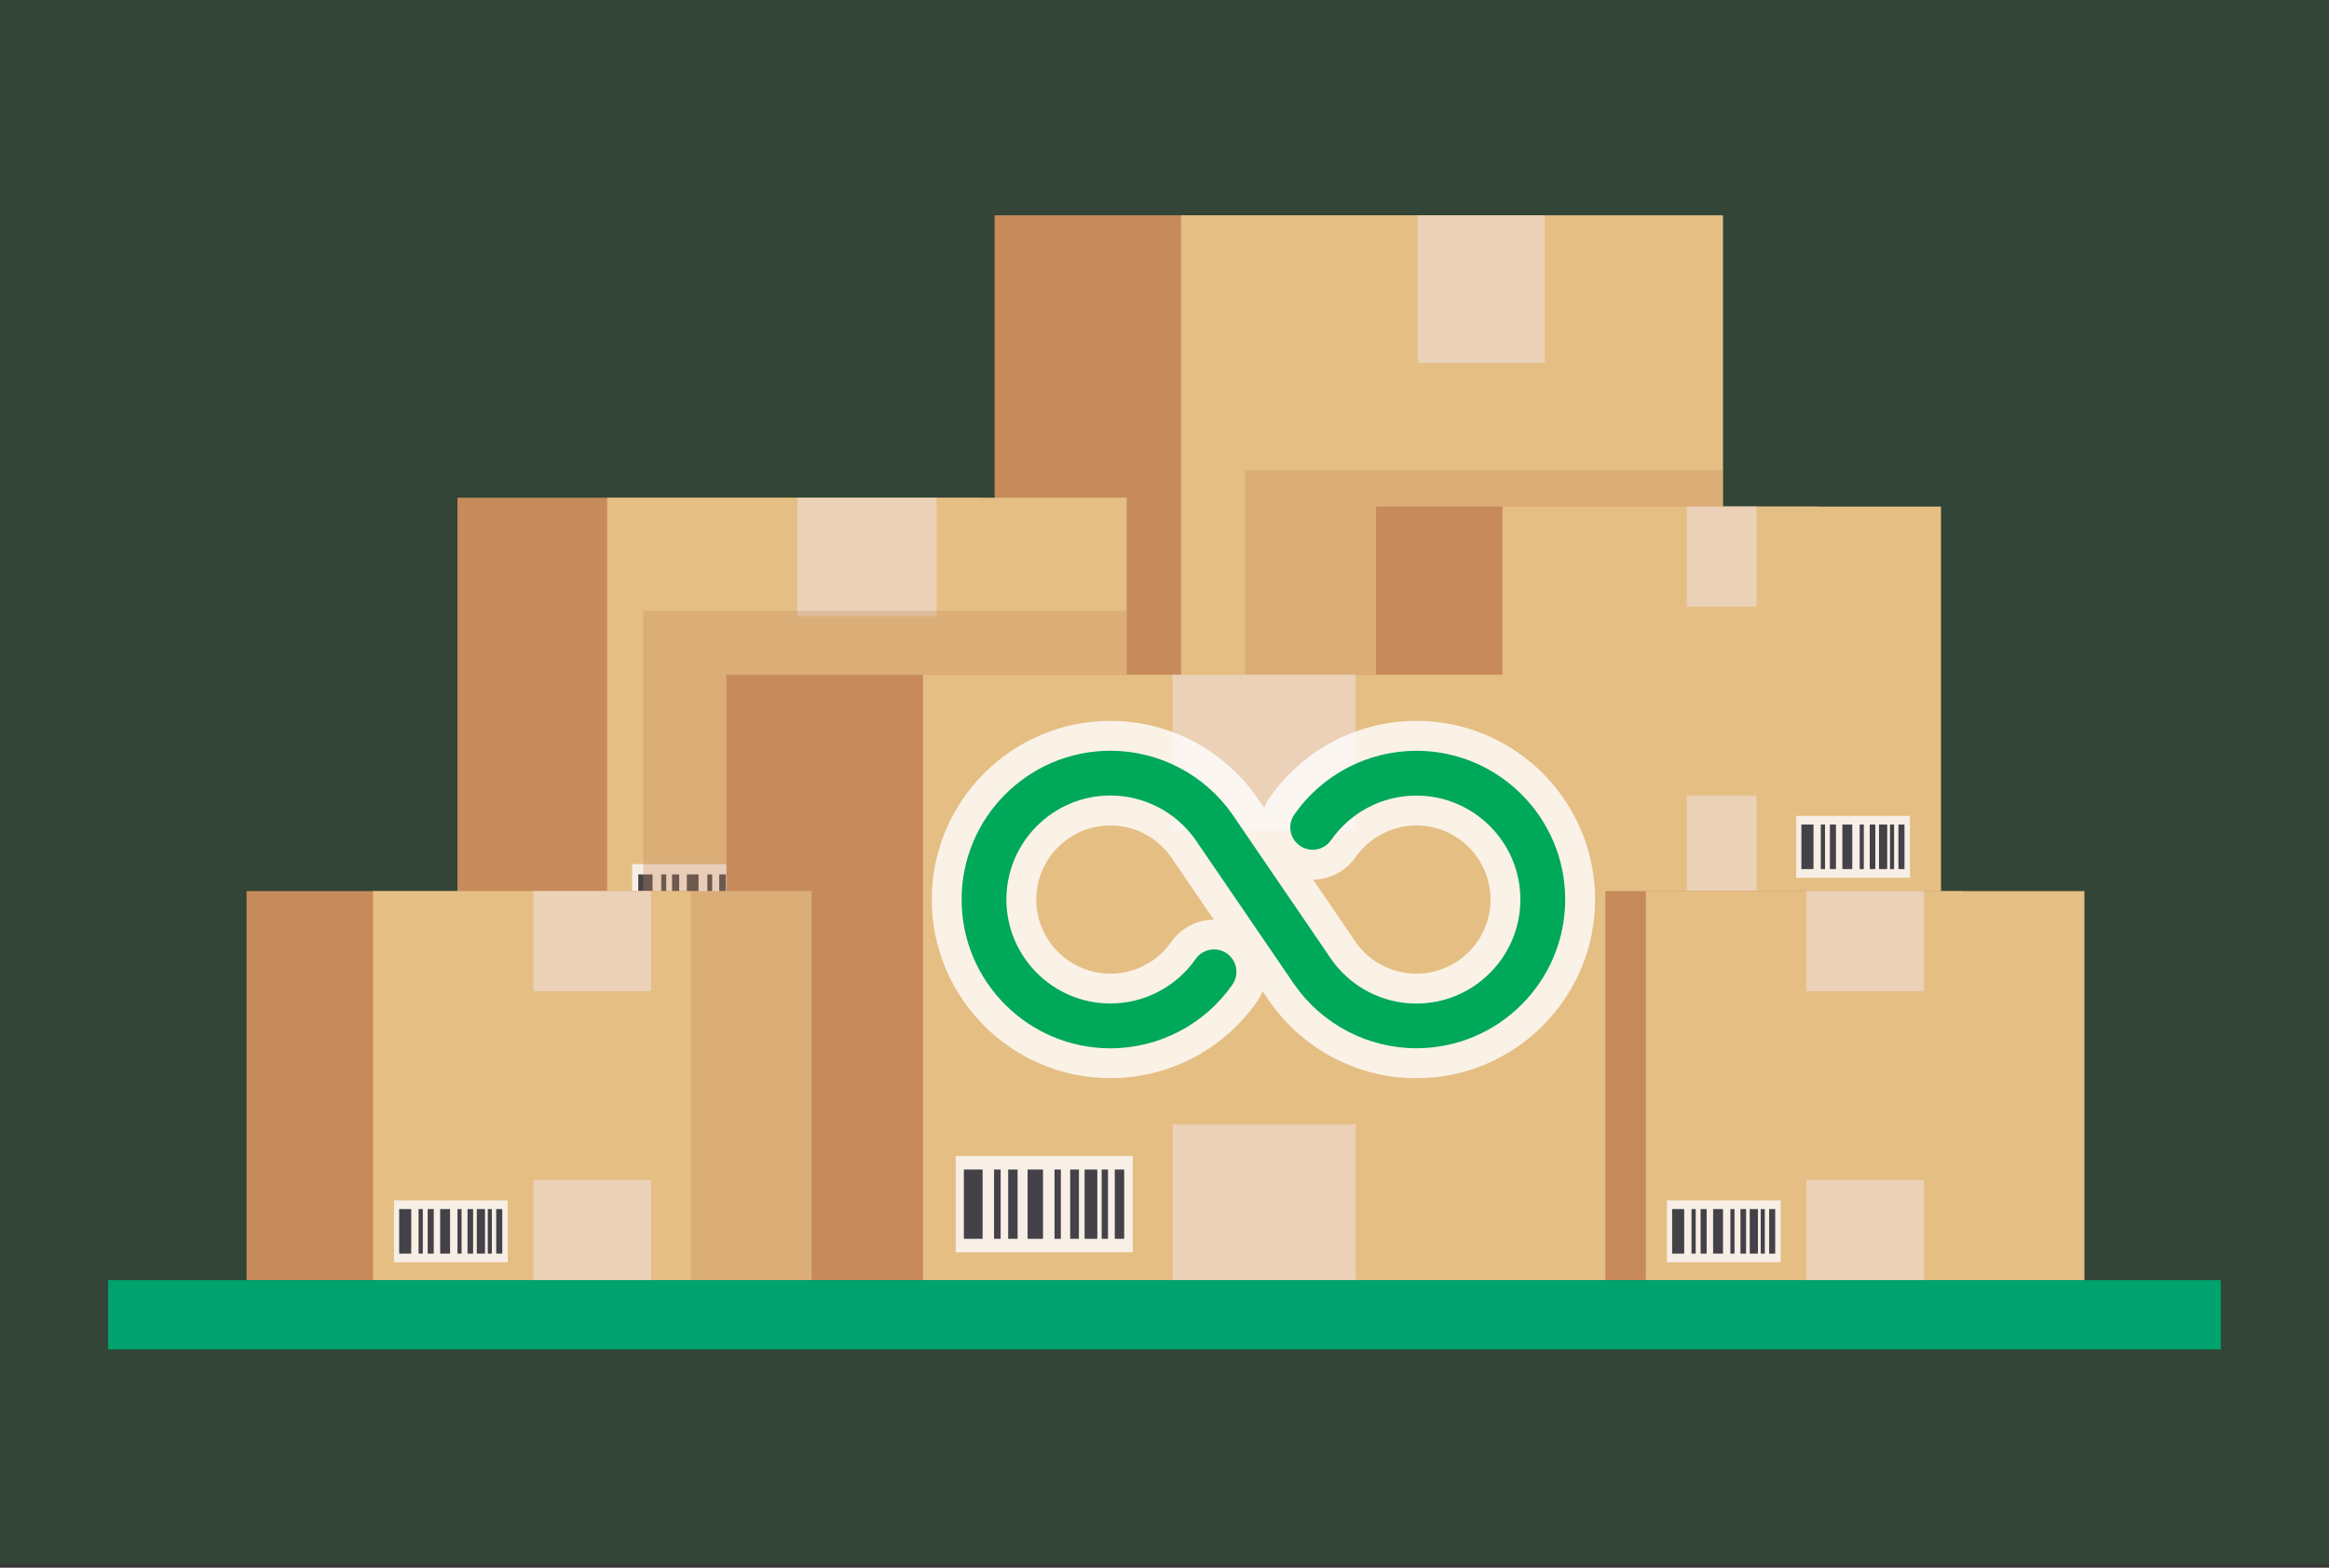 <?xml version="1.0" encoding="utf-8"?>
<!-- Generator: Adobe Illustrator 23.0.5, SVG Export Plug-In . SVG Version: 6.00 Build 0)  -->
<svg version="1.0" id="Layer_1" xmlns="http://www.w3.org/2000/svg" xmlns:xlink="http://www.w3.org/1999/xlink" x="0px" y="0px"
	 viewBox="0 0 624 420" style="enable-background:new 0 0 624 420;" xml:space="preserve">
<rect x="0" y="0" width="624" height="420" fill="#333333" stroke="none"/>
<style type="text/css">
	.st0{opacity:0.15;fill:#35B24A;}
	.st1{fill:#C78B5B;}
	.st2{fill:#E5BE84;}
	.st3{fill:#EAD1B7;}
	.st4{fill:#F7EEE5;}
	.st5{fill:#444248;}
	.st6{opacity:0.32;fill:#C78B5B;}
	.st7{fill:#00A26D;}
	.st8{opacity:0.8;fill:#FFFFFF;}
	.st9{fill:#00A859;}
</style>
<g>
	<rect x="0" class="st0" width="624" height="419.2"/>
	<g>
		<g>
			<rect x="266.48" y="57.68" class="st1" width="146.75" height="191.89"/>
			<rect x="316.43" y="57.68" class="st2" width="145.21" height="191.89"/>
			<rect x="379.82" y="57.68" class="st3" width="34.07" height="39.56"/>
			<rect x="379.82" y="210.01" class="st3" width="34.07" height="39.56"/>
			<g>
				<rect x="324.73" y="218.05" class="st4" width="44.95" height="24.44"/>
				<g>
					<rect x="326.79" y="221.48" class="st5" width="4.77" height="17.59"/>
					<rect x="334.46" y="221.48" class="st5" width="1.67" height="17.59"/>
					<rect x="342.98" y="221.48" class="st5" width="3.91" height="17.59"/>
					<rect x="338.05" y="221.48" class="st5" width="2.39" height="17.59"/>
					<rect x="349.82" y="221.48" class="st5" width="1.62" height="17.59"/>
					<rect x="357.46" y="221.48" class="st5" width="3.23" height="17.59"/>
					<rect x="361.8" y="221.48" class="st5" width="1.61" height="17.59"/>
					<rect x="353.79" y="221.48" class="st5" width="2.22" height="17.59"/>
					<rect x="365.13" y="221.48" class="st5" width="2.39" height="17.59"/>
				</g>
			</g>
		</g>
		<rect x="333.54" y="125.96" class="st6" width="128.1" height="123.61"/>
		<g>
			<rect x="122.57" y="133.34" class="st1" width="140.42" height="123.49"/>
			<rect x="162.69" y="133.34" class="st2" width="139.18" height="123.49"/>
			<rect x="213.61" y="133.34" class="st3" width="37.35" height="31.77"/>
			<rect x="213.61" y="225.05" class="st3" width="37.35" height="31.78"/>
			<g>
				<rect x="169.36" y="231.51" class="st4" width="36.11" height="19.63"/>
				<g>
					<rect x="171.01" y="234.26" class="st5" width="3.83" height="14.13"/>
					<rect x="177.17" y="234.26" class="st5" width="1.34" height="14.13"/>
					<rect x="184.02" y="234.26" class="st5" width="3.14" height="14.13"/>
					<rect x="180.06" y="234.26" class="st5" width="1.92" height="14.13"/>
					<rect x="189.51" y="234.26" class="st5" width="1.3" height="14.13"/>
					<rect x="195.64" y="234.26" class="st5" width="2.6" height="14.13"/>
					<rect x="199.13" y="234.26" class="st5" width="1.29" height="14.13"/>
					<rect x="192.7" y="234.26" class="st5" width="1.78" height="14.13"/>
					<rect x="201.8" y="234.26" class="st5" width="1.92" height="14.13"/>
				</g>
			</g>
		</g>
		<rect x="172.34" y="163.62" class="st6" width="129.53" height="93.21"/>
		<g>
			<rect x="368.68" y="135.71" class="st1" width="118.53" height="104.24"/>
			<rect x="402.55" y="135.71" class="st2" width="117.49" height="104.24"/>
			<rect x="451.94" y="135.71" class="st3" width="18.71" height="26.82"/>
			<rect x="451.94" y="213.13" class="st3" width="18.71" height="26.82"/>
			<g>
				<rect x="481.25" y="218.58" class="st4" width="30.48" height="16.57"/>
				<g>
					<rect x="482.64" y="220.9" class="st5" width="3.24" height="11.93"/>
					<rect x="487.84" y="220.9" class="st5" width="1.13" height="11.93"/>
					<rect x="493.62" y="220.9" class="st5" width="2.65" height="11.93"/>
					<rect x="490.28" y="220.9" class="st5" width="1.62" height="11.93"/>
					<rect x="498.26" y="220.9" class="st5" width="1.1" height="11.93"/>
					<rect x="503.44" y="220.9" class="st5" width="2.19" height="11.93"/>
					<rect x="506.38" y="220.9" class="st5" width="1.09" height="11.93"/>
					<rect x="500.95" y="220.9" class="st5" width="1.5" height="11.93"/>
					<rect x="508.64" y="220.9" class="st5" width="1.62" height="11.93"/>
				</g>
			</g>
		</g>
		<g>
			<rect x="407.12" y="238.73" class="st1" width="118.53" height="104.24"/>
			<rect x="440.98" y="238.73" class="st2" width="117.49" height="104.24"/>
			<rect x="483.96" y="238.73" class="st3" width="31.52" height="26.82"/>
			<rect x="483.96" y="316.14" class="st3" width="31.52" height="26.82"/>
			<g>
				<rect x="446.61" y="321.59" class="st4" width="30.48" height="16.57"/>
				<g>
					<rect x="448.01" y="323.92" class="st5" width="3.23" height="11.93"/>
					<rect x="453.2" y="323.92" class="st5" width="1.13" height="11.93"/>
					<rect x="458.99" y="323.92" class="st5" width="2.65" height="11.93"/>
					<rect x="455.64" y="323.92" class="st5" width="1.62" height="11.93"/>
					<rect x="463.62" y="323.92" class="st5" width="1.1" height="11.93"/>
					<rect x="468.8" y="323.92" class="st5" width="2.19" height="11.93"/>
					<rect x="471.75" y="323.92" class="st5" width="1.09" height="11.93"/>
					<rect x="466.32" y="323.92" class="st5" width="1.5" height="11.93"/>
					<rect x="474" y="323.92" class="st5" width="1.62" height="11.93"/>
				</g>
			</g>
		</g>
		<g>
			<rect x="194.62" y="180.78" class="st1" width="184.42" height="162.18"/>
			<rect x="247.31" y="180.78" class="st2" width="182.79" height="162.18"/>
			<rect x="314.18" y="180.78" class="st3" width="49.05" height="41.73"/>
			<rect x="314.18" y="301.23" class="st3" width="49.05" height="41.73"/>
			<g>
				<rect x="256.07" y="309.71" class="st4" width="47.42" height="25.79"/>
				<g>
					<rect x="258.24" y="313.33" class="st5" width="5.03" height="18.55"/>
					<rect x="266.33" y="313.33" class="st5" width="1.77" height="18.55"/>
					<rect x="275.32" y="313.33" class="st5" width="4.13" height="18.55"/>
					<rect x="270.12" y="313.33" class="st5" width="2.52" height="18.55"/>
					<rect x="282.53" y="313.33" class="st5" width="1.7" height="18.55"/>
					<rect x="290.59" y="313.33" class="st5" width="3.41" height="18.55"/>
					<rect x="295.17" y="313.33" class="st5" width="1.69" height="18.55"/>
					<rect x="286.73" y="313.33" class="st5" width="2.34" height="18.55"/>
					<rect x="298.68" y="313.33" class="st5" width="2.52" height="18.55"/>
				</g>
			</g>
		</g>
		<g>
			<rect x="66.06" y="238.73" class="st1" width="118.53" height="104.24"/>
			<rect x="99.93" y="238.73" class="st2" width="117.49" height="104.24"/>
			<rect x="142.91" y="238.73" class="st3" width="31.52" height="26.82"/>
			<rect x="142.91" y="316.14" class="st3" width="31.52" height="26.82"/>
			<g>
				<rect x="105.56" y="321.59" class="st4" width="30.48" height="16.57"/>
				<g>
					<rect x="106.95" y="323.92" class="st5" width="3.23" height="11.93"/>
					<rect x="112.15" y="323.92" class="st5" width="1.13" height="11.93"/>
					<rect x="117.93" y="323.92" class="st5" width="2.65" height="11.93"/>
					<rect x="114.59" y="323.92" class="st5" width="1.62" height="11.93"/>
					<rect x="122.57" y="323.92" class="st5" width="1.1" height="11.93"/>
					<rect x="127.75" y="323.92" class="st5" width="2.19" height="11.93"/>
					<rect x="130.69" y="323.92" class="st5" width="1.09" height="11.93"/>
					<rect x="125.26" y="323.92" class="st5" width="1.5" height="11.93"/>
					<rect x="132.95" y="323.92" class="st5" width="1.62" height="11.93"/>
				</g>
			</g>
		</g>
		<rect x="185.15" y="238.72" class="st6" width="32.27" height="104.24"/>
	</g>
	<rect x="28.97" y="342.97" class="st7" width="566.05" height="18.55"/>
	<path class="st8" d="M379.49,288.86c-15.55,0-30.16-7.58-39.13-20.3l-0.13-0.17l-0.16-0.26l-1.78-2.6
		c-0.39,0.99-0.91,1.95-1.54,2.86c-8.96,12.81-23.63,20.46-39.24,20.46c-26.39,0-47.86-21.47-47.86-47.86s21.47-47.86,47.86-47.86
		c15.64,0,30.32,7.66,39.27,20.5l0.21,0.31l1.71,2.5c0.39-0.98,0.9-1.93,1.53-2.82c8.95-12.83,23.63-20.5,39.27-20.5
		c26.39,0,47.86,21.47,47.86,47.86S405.88,288.86,379.49,288.86z M363.25,252.43c3.67,5.25,9.76,8.43,16.24,8.43
		c10.95,0,19.86-8.91,19.86-19.86s-8.91-19.86-19.86-19.86c-6.49,0-12.58,3.18-16.3,8.52c-2.6,3.72-6.85,5.96-11.38,5.99l10.5,15.36
		c0.1,0.15,0.2,0.3,0.29,0.46L363.25,252.43z M297.51,221.14c-10.95,0-19.86,8.91-19.86,19.86s8.91,19.86,19.86,19.86
		c6.48,0,12.57-3.18,16.29-8.5c2.61-3.73,6.87-5.96,11.41-5.98l-11.67-17.08C309.8,224.18,303.83,221.14,297.51,221.14z"/>
	<path class="st9" d="M379.49,201.14c-13.02,0-25.25,6.38-32.71,17.08c-1.9,2.72-1.23,6.46,1.49,8.35c2.72,1.9,6.46,1.23,8.35-1.49
		c5.22-7.48,13.76-11.94,22.87-11.94c15.36,0,27.86,12.5,27.86,27.86c0,15.36-12.5,27.86-27.86,27.86
		c-9.09,0-17.63-4.45-22.85-11.92l-0.79-1.16c-0.05-0.09-0.1-0.17-0.16-0.26l-14.53-21.26l-10.9-15.97
		c-0.02-0.03-0.03-0.05-0.05-0.08c-7.46-10.69-19.69-17.08-32.71-17.08c-21.98,0-39.86,17.88-39.86,39.86
		c0,21.98,17.88,39.86,39.86,39.86c13.01,0,25.23-6.37,32.69-17.05c1.9-2.72,1.24-6.46-1.48-8.36c-2.72-1.9-6.46-1.23-8.36,1.48
		c-5.22,7.46-13.76,11.92-22.85,11.92c-15.36,0-27.86-12.5-27.86-27.86c0-15.36,12.5-27.86,27.86-27.86
		c9.03,0,17.51,4.4,22.74,11.77c0.03,0.04,0.05,0.08,0.08,0.13l11.01,16.1l15.44,22.61c0.01,0.01,0.01,0.01,0.02,0.02
		c0.01,0.01,0.01,0.02,0.02,0.03c7.46,10.67,19.68,17.05,32.69,17.05c21.98,0,39.86-17.88,39.86-39.86
		C419.35,219.02,401.47,201.14,379.49,201.14z"/>
</g>
</svg>
